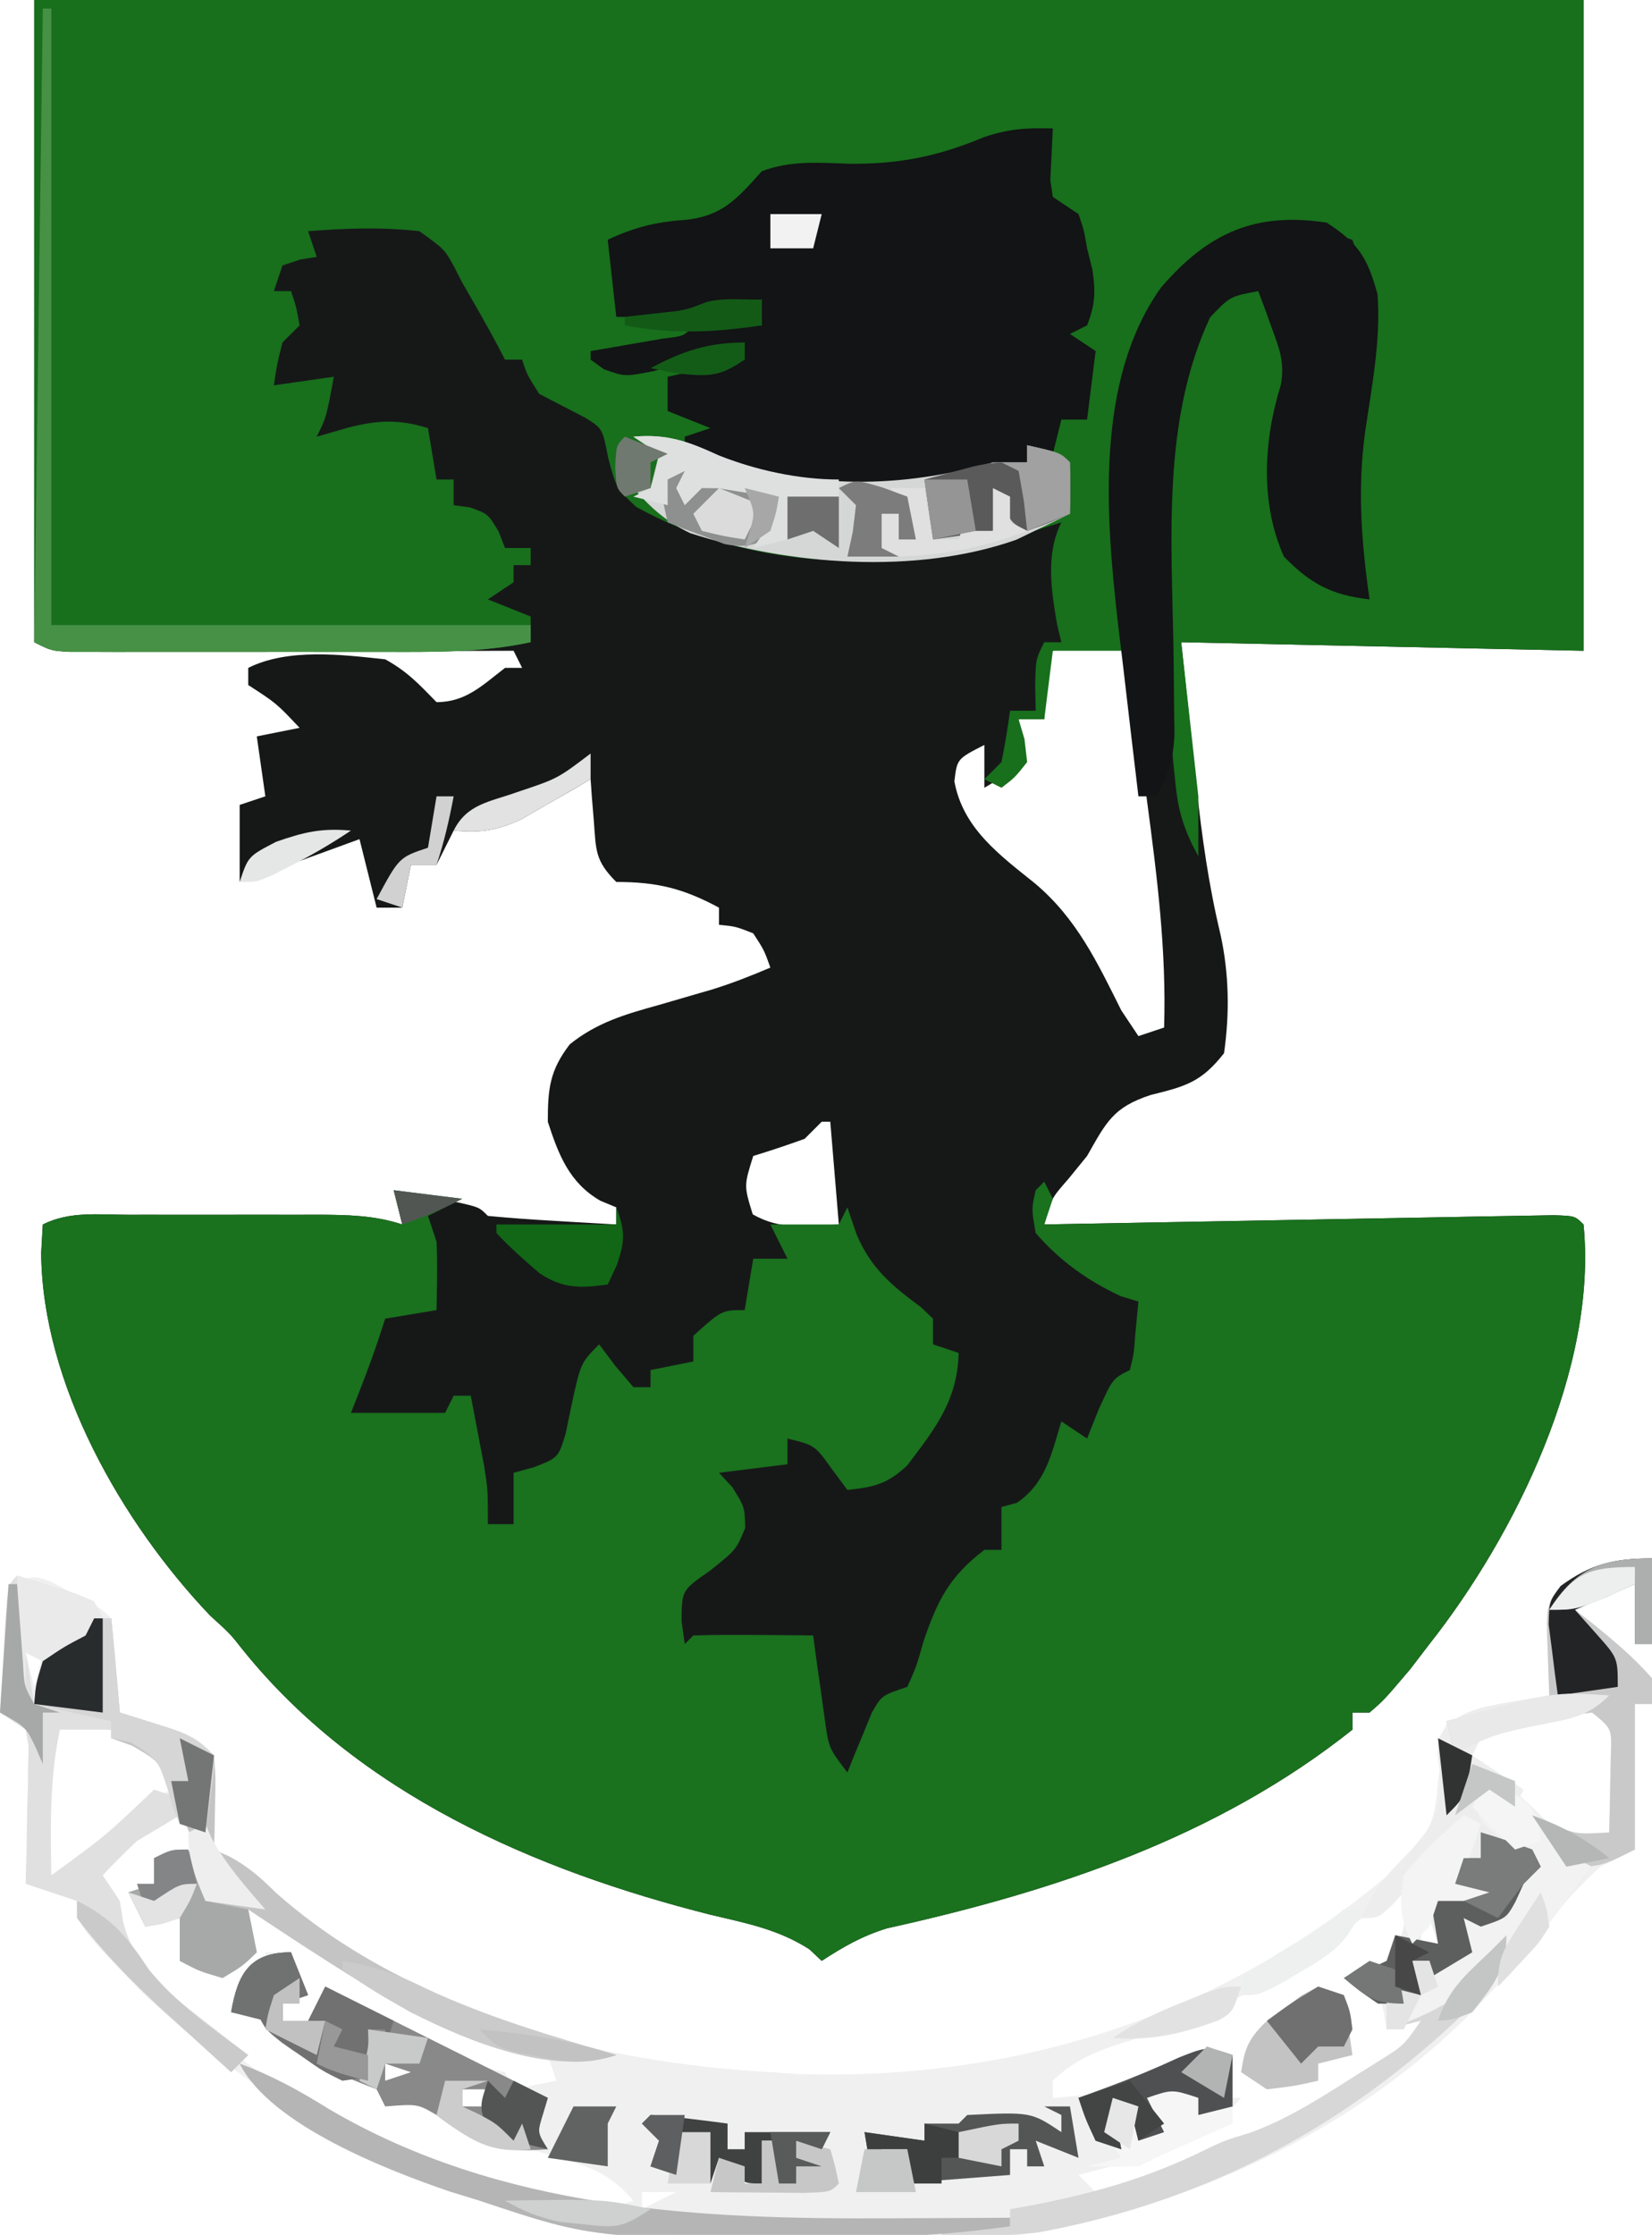 <?xml version="1.0" encoding="UTF-8"?>
<svg version="1.1" xmlns="http://www.w3.org/2000/svg" width="193" height="261">
<path d="M0 0 C59.73 0 119.46 0 181 0 C181 25.08 181 50.16 181 76 C165.49 75.67 149.98 75.34 134 75 C134.454 79.269 134.907 83.539 135.375 87.938 C135.513 89.265 135.652 90.593 135.794 91.961 C136.427 97.775 137.215 103.408 138.581 109.094 C139.593 113.699 139.668 118.344 139 123 C136.362 126.357 134.557 126.863 130.438 127.875 C126.038 129.315 125.248 131.047 123 135 C122.278 135.887 121.556 136.774 120.812 137.688 C118.83 139.95 118.83 139.95 118 143 C118.775 142.985 119.549 142.971 120.347 142.955 C127.631 142.817 134.915 142.685 142.2 142.557 C145.945 142.491 149.69 142.424 153.435 142.352 C157.047 142.283 160.658 142.218 164.27 142.157 C165.651 142.133 167.031 142.107 168.412 142.079 C170.34 142.041 172.267 142.009 174.195 141.978 C175.294 141.958 176.393 141.938 177.526 141.918 C180 142 180 142 181 143 C182.665 159.649 173.053 179.264 163 192 C162.257 192.969 161.515 193.939 160.75 194.938 C157.701 198.531 157.701 198.531 156 200 C155.34 200 154.68 200 154 200 C154 200.66 154 201.32 154 202 C138.212 214.571 119.148 220.881 99.656 225.191 C96.764 226.072 94.522 227.351 92 229 C91.524 228.554 91.049 228.108 90.559 227.648 C86.947 225.321 83.213 224.606 79.062 223.625 C58.537 218.449 37.817 209.499 24.254 192.535 C22.885 190.794 22.885 190.794 20.562 188.688 C10.239 177.86 0.92 161.591 0.812 146.312 C0.905 144.673 0.905 144.673 1 143 C4.137 141.431 7.486 141.858 10.93 141.867 C11.716 141.866 12.503 141.865 13.314 141.864 C14.98 141.864 16.646 141.865 18.312 141.87 C20.858 141.875 23.403 141.87 25.949 141.863 C27.568 141.864 29.186 141.865 30.805 141.867 C31.945 141.864 31.945 141.864 33.109 141.861 C36.542 141.876 39.72 141.916 43 143 C42.67 141.68 42.34 140.36 42 139 C43.647 139.308 45.292 139.621 46.938 139.938 C47.854 140.112 48.771 140.286 49.715 140.465 C52 141 52 141 53 142 C55.526 142.237 58.031 142.422 60.562 142.562 C61.273 142.606 61.984 142.649 62.717 142.693 C64.478 142.8 66.239 142.9 68 143 C68 142.34 68 141.68 68 141 C67.388 140.746 66.775 140.492 66.145 140.23 C62.528 138.156 61.253 134.87 60 131 C60 127.157 60.216 125.021 62.566 121.961 C65.738 119.405 69.079 118.444 72.938 117.375 C74.343 116.968 75.748 116.559 77.152 116.148 C77.812 115.957 78.472 115.766 79.152 115.569 C81.494 114.848 83.747 113.961 86 113 C85.284 110.984 85.284 110.984 84 109 C81.95 108.195 81.95 108.195 80 108 C80 107.34 80 106.68 80 106 C75.805 103.753 72.792 103 68 103 C65.505 100.505 65.641 99.327 65.375 95.875 C65.263 94.51 65.263 94.51 65.148 93.117 C65.099 92.419 65.05 91.72 65 91 C64.264 91.433 63.528 91.866 62.77 92.312 C61.794 92.869 60.818 93.426 59.812 94 C58.85 94.557 57.887 95.114 56.895 95.688 C53.951 97.022 52.181 97.279 49 97 C48.34 98.32 47.68 99.64 47 101 C46.01 101 45.02 101 44 101 C43.67 102.65 43.34 104.3 43 106 C42.01 106 41.02 106 40 106 C39.34 103.36 38.68 100.72 38 98 C36.861 98.416 36.861 98.416 35.699 98.84 C34.208 99.383 34.208 99.383 32.688 99.938 C31.701 100.297 30.715 100.657 29.699 101.027 C27.808 101.709 25.907 102.364 24 103 C24 100.03 24 97.06 24 94 C25.485 93.505 25.485 93.505 27 93 C26.67 90.69 26.34 88.38 26 86 C28.475 85.505 28.475 85.505 31 85 C28.284 82.126 28.284 82.126 25 80 C25 79.34 25 78.68 25 78 C29.658 75.671 35.947 76.453 41 77 C43.551 78.388 44.948 79.894 47 82 C50.427 82 52.358 80.026 55 78 C55.66 78 56.32 78 57 78 C56.67 77.34 56.34 76.68 56 76 C55.328 76.002 54.656 76.004 53.963 76.007 C46.988 76.029 40.014 76.044 33.039 76.055 C30.433 76.06 27.828 76.067 25.222 76.075 C21.484 76.088 17.746 76.093 14.008 76.098 C12.837 76.103 11.666 76.108 10.46 76.113 C9.379 76.113 8.298 76.113 7.184 76.114 C5.752 76.117 5.752 76.117 4.291 76.12 C2 76 2 76 0 75 C0 50.25 0 25.5 0 0 Z M119 76 C117.646 78.709 117.935 81.009 118 84 C117.01 84 116.02 84 115 84 C115.082 84.763 115.165 85.526 115.25 86.312 C115 89 115 89 113 90.812 C112.34 91.204 111.68 91.596 111 92 C111 90.35 111 88.7 111 87 C107.811 88.626 107.811 88.626 107.5 91.25 C108.5 96.752 112.788 99.85 116.938 103.188 C121.808 107.303 124.19 112.381 127 118 C127.66 118.99 128.32 119.98 129 121 C130.485 120.505 130.485 120.505 132 120 C132.282 111.031 131.181 102.364 130 93.5 C129.713 91.305 129.428 89.111 129.144 86.916 C128.888 84.945 128.628 82.976 128.367 81.006 C128 78 128 78 128 76 C123.469 75.066 123.469 75.066 119 76 Z M92 131 C91.34 131.66 90.68 132.32 90 133 C88.016 133.714 86.017 134.386 84 135 C82.911 138.473 82.911 138.473 83.938 141.812 C87.232 143.709 90.242 143.185 94 143 C93.67 139.04 93.34 135.08 93 131 C92.67 131 92.34 131 92 131 Z " fill="#161818" transform="translate(4,0)"/>
<path d="M0 0 C59.73 0 119.46 0 181 0 C181 25.08 181 50.16 181 76 C165.49 75.67 149.98 75.34 134 75 C134.99 83.91 134.99 83.91 136 93 C136 95.31 136 97.62 136 100 C134.479 97.242 133.694 94.995 133.367 91.867 C133.283 91.07 133.199 90.273 133.112 89.451 C133.034 88.601 132.956 87.751 132.875 86.875 C132.792 85.991 132.708 85.106 132.622 84.195 C129.31 46.297 129.31 46.297 138.348 34.195 C140 33 140 33 142.07 33.062 C144 34 144 34 145.117 35.75 C146.896 41.033 146.99 44.273 145.504 49.602 C144.555 54.12 144.895 58.536 146 63 C148.28 66.081 149.716 67.549 153.312 68.812 C153.869 68.874 154.426 68.936 155 69 C154.827 68.018 154.655 67.035 154.477 66.023 C153.88 61.833 154.07 57.834 154.375 53.625 C154.446 52.501 154.446 52.501 154.519 51.354 C154.773 47.521 155.137 43.741 155.688 39.938 C156.057 35.285 155.564 32.378 154 28 C148.941 26.314 143.636 25.743 138.707 28.094 C132.204 32.682 129.228 37.795 127.75 45.5 C126.399 55.587 126.831 65.847 127 76 C124.36 76 121.72 76 119 76 C118.67 78.64 118.34 81.28 118 84 C117.01 84 116.02 84 115 84 C115.227 84.763 115.454 85.526 115.688 86.312 C115.791 87.199 115.894 88.086 116 89 C114.562 90.812 114.562 90.812 113 92 C112.34 91.67 111.68 91.34 111 91 C111.66 90.34 112.32 89.68 113 89 C113.398 87.012 113.738 85.011 114 83 C114.99 83 115.98 83 117 83 C116.979 82.051 116.959 81.103 116.938 80.125 C117 77 117 77 118 75 C118.66 75 119.32 75 120 75 C119.835 74.319 119.67 73.639 119.5 72.938 C118.819 68.938 118.142 64.716 120 61 C119.348 61.205 118.695 61.41 118.023 61.621 C117.149 61.891 116.275 62.16 115.375 62.438 C114.516 62.704 113.658 62.971 112.773 63.246 C98.825 67.038 83.087 66.281 70.312 59.188 C68 57 68 57 67.062 53.5 C66.391 50.047 66.391 50.047 64.402 48.801 C62.602 47.866 60.801 46.933 59 46 C57.562 43.75 57.562 43.75 57 42 C56.34 42 55.68 42 55 42 C54.697 41.42 54.394 40.84 54.082 40.242 C52.771 37.797 51.393 35.399 50 33 C49.674 32.362 49.348 31.724 49.012 31.066 C47.908 29.092 47.908 29.092 45 27 C40.622 26.504 36.385 26.653 32 27 C32.495 28.485 32.495 28.485 33 30 C32.361 30.103 31.721 30.206 31.062 30.312 C30.382 30.539 29.701 30.766 29 31 C28.67 31.99 28.34 32.98 28 34 C28.66 34 29.32 34 30 34 C30.625 35.875 30.625 35.875 31 38 C30.34 38.66 29.68 39.32 29 40 C28.352 42.571 28.352 42.571 28 45 C31.465 44.505 31.465 44.505 35 44 C34.125 48.75 34.125 48.75 33 51 C34.217 50.649 35.434 50.299 36.688 49.938 C40.121 49.065 42.553 48.923 46 50 C46.495 52.97 46.495 52.97 47 56 C47.66 56 48.32 56 49 56 C49 56.99 49 57.98 49 59 C49.619 59.083 50.237 59.165 50.875 59.25 C53 60 53 60 54.25 62.062 C54.498 62.702 54.745 63.341 55 64 C55.99 64 56.98 64 58 64 C58 64.66 58 65.32 58 66 C57.34 66 56.68 66 56 66 C56 66.66 56 67.32 56 68 C55.01 68.66 54.02 69.32 53 70 C54.65 70.66 56.3 71.32 58 72 C58 72.99 58 73.98 58 75 C52.191 76.25 46.457 76.144 40.547 76.133 C39.45 76.134 38.354 76.135 37.224 76.136 C34.914 76.136 32.605 76.135 30.295 76.13 C26.749 76.125 23.203 76.13 19.656 76.137 C17.411 76.136 15.167 76.135 12.922 76.133 C11.857 76.135 10.793 76.137 9.696 76.139 C8.714 76.136 7.733 76.133 6.722 76.129 C5.856 76.129 4.99 76.128 4.098 76.127 C2 76 2 76 0 75 C0 50.25 0 25.5 0 0 Z " fill="#186F1C" transform="translate(4,0)"/>
<path d="M0 0 C0.495 0.99 0.495 0.99 1 2 C0.67 2.99 0.34 3.98 0 5 C0.775 4.985 1.549 4.971 2.347 4.955 C9.631 4.817 16.915 4.685 24.2 4.557 C27.945 4.491 31.69 4.424 35.435 4.352 C39.047 4.283 42.658 4.218 46.27 4.157 C47.651 4.133 49.031 4.107 50.412 4.079 C52.34 4.041 54.267 4.009 56.195 3.978 C57.294 3.958 58.393 3.938 59.526 3.918 C62 4 62 4 63 5 C64.665 21.649 55.053 41.264 45 54 C43.886 55.454 43.886 55.454 42.75 56.938 C39.701 60.531 39.701 60.531 38 62 C37.34 62 36.68 62 36 62 C36 62.66 36 63.32 36 64 C20.212 76.571 1.148 82.881 -18.344 87.191 C-21.236 88.072 -23.478 89.351 -26 91 C-26.476 90.554 -26.951 90.108 -27.441 89.648 C-31.053 87.321 -34.787 86.606 -38.938 85.625 C-59.463 80.449 -80.183 71.499 -93.746 54.535 C-95.115 52.794 -95.115 52.794 -97.438 50.688 C-107.761 39.86 -117.08 23.591 -117.188 8.312 C-117.126 7.219 -117.064 6.126 -117 5 C-113.863 3.431 -110.514 3.858 -107.07 3.867 C-106.284 3.866 -105.497 3.865 -104.686 3.864 C-103.02 3.864 -101.354 3.865 -99.688 3.87 C-97.142 3.875 -94.597 3.87 -92.051 3.863 C-90.432 3.864 -88.814 3.865 -87.195 3.867 C-86.055 3.864 -86.055 3.864 -84.891 3.861 C-81.458 3.876 -78.28 3.916 -75 5 C-75.495 3.02 -75.495 3.02 -76 1 C-73.36 1.33 -70.72 1.66 -68 2 C-69.98 2.99 -69.98 2.99 -72 4 C-71.505 5.485 -71.505 5.485 -71 7 C-70.872 9.674 -70.956 12.321 -71 15 C-72.98 15.33 -74.96 15.66 -77 16 C-77.433 17.33 -77.433 17.33 -77.875 18.688 C-78.827 21.49 -79.901 24.252 -81 27 C-77.37 27 -73.74 27 -70 27 C-69.67 26.34 -69.34 25.68 -69 25 C-68.34 25 -67.68 25 -67 25 C-66.662 26.749 -66.33 28.499 -66 30.25 C-65.814 31.225 -65.629 32.199 -65.438 33.203 C-65 36 -65 36 -65 40 C-64.01 40 -63.02 40 -62 40 C-62 38.02 -62 36.04 -62 34 C-61.21 33.783 -60.42 33.567 -59.605 33.344 C-56.784 32.24 -56.784 32.24 -55.926 29.469 C-55.723 28.489 -55.521 27.509 -55.312 26.5 C-54.169 21.169 -54.169 21.169 -52 19 C-51.381 19.825 -50.763 20.65 -50.125 21.5 C-49.424 22.325 -48.722 23.15 -48 24 C-47.34 24 -46.68 24 -46 24 C-46 23.34 -46 22.68 -46 22 C-44.35 21.67 -42.7 21.34 -41 21 C-41 20.01 -41 19.02 -41 18 C-37.667 15 -37.667 15 -35 15 C-34.67 13.02 -34.34 11.04 -34 9 C-32.68 9 -31.36 9 -30 9 C-30.99 7.02 -30.99 7.02 -32 5 C-29.36 5 -26.72 5 -24 5 C-23.67 4.34 -23.34 3.68 -23 3 C-22.649 4.031 -22.299 5.062 -21.938 6.125 C-20.285 10.087 -17.832 12.13 -14.426 14.641 C-13.72 15.314 -13.72 15.314 -13 16 C-13 16.99 -13 17.98 -13 19 C-11.515 19.495 -11.515 19.495 -10 20 C-10.144 25.602 -12.766 28.853 -16.016 33.145 C-18.337 35.315 -19.882 35.672 -23 36 C-23.598 35.196 -24.196 34.391 -24.812 33.562 C-26.809 30.777 -26.809 30.777 -30 30 C-30 30.99 -30 31.98 -30 33 C-32.64 33.33 -35.28 33.66 -38 34 C-37.484 34.557 -36.969 35.114 -36.438 35.688 C-35 38 -35 38 -34.938 40.438 C-36 43 -36 43 -39.062 45.438 C-42.346 47.72 -42.346 47.72 -42.375 51.312 C-42.189 52.643 -42.189 52.643 -42 54 C-41.67 53.67 -41.34 53.34 -41 53 C-38.647 52.927 -36.292 52.916 -33.938 52.938 C-32.002 52.951 -32.002 52.951 -30.027 52.965 C-29.028 52.976 -28.029 52.988 -27 53 C-26.879 53.904 -26.758 54.807 -26.633 55.738 C-26.465 56.918 -26.298 58.097 -26.125 59.312 C-25.963 60.484 -25.8 61.656 -25.633 62.863 C-25.177 66.145 -25.177 66.145 -23 69 C-22.746 68.362 -22.492 67.724 -22.23 67.066 C-21.886 66.24 -21.542 65.414 -21.188 64.562 C-20.851 63.739 -20.515 62.915 -20.168 62.066 C-19 60 -19 60 -16 59 C-14.93 56.608 -14.93 56.608 -14.125 53.75 C-12.482 48.889 -11.077 46.111 -7 43 C-6.34 43 -5.68 43 -5 43 C-5 41.35 -5 39.7 -5 38 C-4.402 37.835 -3.804 37.67 -3.188 37.5 C0.185 35.187 0.833 31.801 2 28 C2.99 28.66 3.98 29.32 5 30 C5.681 28.298 5.681 28.298 6.375 26.562 C8 23 8 23 10 22 C10.465 20.105 10.465 20.105 10.625 17.938 C10.811 15.988 10.811 15.988 11 14 C10.319 13.794 9.639 13.588 8.938 13.375 C5.033 11.547 1.84 9.264 -1 6 C-1.5 3.188 -1.5 3.188 -1 1 C-0.67 0.67 -0.34 0.34 0 0 Z " fill="#1A711E" transform="translate(122,138)"/>
<path d="M0 0 C0 3.3 0 6.6 0 10 C-0.66 10 -1.32 10 -2 10 C-2 7.69 -2 5.38 -2 3 C-5.465 4.485 -5.465 4.485 -9 6 C-8.258 6.577 -7.515 7.155 -6.75 7.75 C-4.319 9.739 -2.063 11.632 0 14 C0 14.99 0 15.98 0 17 C-0.66 17 -1.32 17 -2 17 C-2 22.61 -2 28.22 -2 34 C-3.32 34.66 -4.64 35.32 -6 36 C-9.177 38.833 -11.75 41.935 -14.312 45.312 C-28.729 64.048 -50.845 75.298 -74 79 C-77.399 79.276 -80.779 79.327 -84.188 79.336 C-85.129 79.343 -86.071 79.349 -87.042 79.356 C-89.025 79.366 -91.008 79.371 -92.992 79.371 C-95.965 79.375 -98.937 79.411 -101.91 79.449 C-130.947 79.619 -155.285 70.624 -176.484 50.605 C-184 42.821 -184 42.821 -184 40 C-185.98 39.34 -187.96 38.68 -190 38 C-189.965 36.724 -189.93 35.448 -189.895 34.133 C-189.866 32.464 -189.839 30.794 -189.812 29.125 C-189.787 28.283 -189.762 27.441 -189.736 26.574 C-189.722 25.366 -189.722 25.366 -189.707 24.133 C-189.691 23.389 -189.676 22.646 -189.659 21.879 C-189.772 21.259 -189.884 20.639 -190 20 C-190.99 19.34 -191.98 18.68 -193 18 C-192.67 13.05 -192.34 8.1 -192 3 C-189 2 -189 2 -186.992 2.742 C-186.294 3.116 -185.595 3.49 -184.875 3.875 C-184.171 4.244 -183.467 4.612 -182.742 4.992 C-181 6 -181 6 -180 7 C-179.766 8.849 -179.587 10.705 -179.438 12.562 C-179.354 13.574 -179.27 14.586 -179.184 15.629 C-179.123 16.411 -179.062 17.194 -179 18 C-178.374 18.193 -177.747 18.387 -177.102 18.586 C-176.284 18.846 -175.467 19.107 -174.625 19.375 C-173.813 19.63 -173.001 19.885 -172.164 20.148 C-170 21 -170 21 -168 23 C-167.805 25.602 -167.805 25.602 -167.875 28.625 C-167.893 29.628 -167.911 30.631 -167.93 31.664 C-167.953 32.435 -167.976 33.206 -168 34 C-167.407 34.267 -166.814 34.534 -166.203 34.809 C-163.962 36.021 -162.554 37.279 -160.75 39.062 C-144.809 53.154 -123.807 58.817 -103 60 C-101.378 60.106 -101.378 60.106 -99.723 60.215 C-72.942 61.077 -48.068 52.583 -28.23 34.711 C-25.705 31.642 -25.284 29.91 -25 26 C-24.814 24.721 -24.629 23.442 -24.438 22.125 C-24.293 21.094 -24.149 20.062 -24 19 C-20.04 18.01 -16.08 17.02 -12 16 C-12.062 14.247 -12.124 12.494 -12.188 10.688 C-12.371 5.486 -12.371 5.486 -10.641 3.219 C-7.13 0.611 -4.359 0 0 0 Z M-190 11 C-189.67 12.32 -189.34 13.64 -189 15 C-188.67 13.68 -188.34 12.36 -188 11 C-188.66 11 -189.32 11 -190 11 Z M-14 18.312 C-15.072 18.556 -16.145 18.8 -17.25 19.051 C-20.299 19.793 -20.299 19.793 -22 23 C-21.093 23.578 -20.185 24.155 -19.25 24.75 C-16.466 26.678 -14.336 28.583 -12 31 C-9.219 33.334 -9.219 33.334 -6.312 32.625 C-5.549 32.419 -4.786 32.212 -4 32 C-3.946 30.063 -3.907 28.125 -3.875 26.188 C-3.852 25.109 -3.829 24.03 -3.805 22.918 C-3.77 19.806 -3.77 19.806 -6 17 C-8.788 17 -11.287 17.677 -14 18.312 Z M-187 19 C-188.001 25.003 -188.96 31.12 -187 37 C-182.302 35.719 -179.782 33.005 -176.551 29.559 C-175 28 -175 28 -173 27 C-173.891 23.924 -174.348 22.373 -177.188 20.75 C-180.442 19.882 -183.657 19.393 -187 19 Z M-21 29 C-20 31 -20 31 -20 31 Z M-176.824 31.531 C-177.747 32.506 -177.747 32.506 -178.688 33.5 C-179.31 34.15 -179.933 34.799 -180.574 35.469 C-181.045 35.974 -181.515 36.479 -182 37 C-181.01 38.485 -181.01 38.485 -180 40 C-179.845 41.145 -179.845 41.145 -179.688 42.312 C-178.106 48.493 -172.303 52.686 -167.438 56.438 C-166.823 56.913 -166.209 57.388 -165.576 57.877 C-153.235 67.261 -138.757 74.878 -123 76 C-120.778 75.6 -120.778 75.6 -119 75 C-121.202 72.507 -122.952 71.455 -126.125 70.5 C-126.915 70.252 -127.705 70.005 -128.52 69.75 C-129.338 69.502 -130.157 69.255 -131 69 C-139.458 66.41 -139.458 66.41 -142.312 64.25 C-143.958 62.726 -143.958 62.726 -146.25 63.312 C-147.116 63.653 -147.116 63.653 -148 64 C-148.33 63.01 -148.66 62.02 -149 61 C-150.642 60.275 -152.316 59.622 -154 59 C-157.775 57.117 -160.601 55.598 -163 52 C-163.99 52.33 -164.98 52.66 -166 53 C-165 50 -165 50 -162 48 C-162 47.34 -162 46.68 -162 46 C-161.01 46 -160.02 46 -159 46 C-158.67 47.65 -158.34 49.3 -158 51 C-158.66 51.33 -159.32 51.66 -160 52 C-160 52.66 -160 53.32 -160 54 C-156.997 54.332 -156.997 54.332 -155.312 52.5 C-154.879 52.005 -154.446 51.51 -154 51 C-153.539 51.315 -153.077 51.629 -152.602 51.953 C-143.915 57.706 -143.915 57.706 -134 60 C-133.505 60.99 -133.505 60.99 -133 62 C-131.35 61.67 -129.7 61.34 -128 61 C-128.495 59.515 -128.495 59.515 -129 58 C-131.354 57.027 -133.644 56.213 -136.062 55.438 C-144.052 52.693 -150.752 48.719 -157.77 44.074 C-160.836 41.918 -160.836 41.918 -164 41 C-164 42.65 -164 44.3 -164 46 C-166.375 47.062 -166.375 47.062 -169 48 C-169.66 47.67 -170.32 47.34 -171 47 C-171.625 44.438 -171.625 44.438 -172 42 C-173.65 41.67 -175.3 41.34 -177 41 C-177 40.34 -177 39.68 -177 39 C-176.34 38.67 -175.68 38.34 -175 38 C-175 37.01 -175 36.02 -175 35 C-173.02 35 -171.04 35 -169 35 C-170.283 32.445 -170.283 32.445 -172 30 C-175.014 29.679 -175.014 29.679 -176.824 31.531 Z M-21 33 C-20 35 -20 35 -20 35 Z M-33.312 41.562 C-42.46 48.896 -51.589 53.557 -62.75 56.859 C-65.743 57.91 -67.712 58.827 -70 61 C-70 61.66 -70 62.32 -70 63 C-63.884 62.612 -59.342 61.563 -53.848 58.84 C-52 58 -52 58 -50 58 C-50 59.65 -50 61.3 -50 63 C-49.34 63 -48.68 63 -48 63 C-52.798 68.798 -60.012 70.107 -67 72 C-66.34 72.66 -65.68 73.32 -65 74 C-61.44 73.61 -58.349 72.439 -55.062 71.062 C-52.373 69.949 -49.797 68.941 -47 68.125 C-39.781 65.418 -33.052 60.737 -27 56 C-27 55.34 -27 54.68 -27 54 C-26.34 54 -25.68 54 -25 54 C-25.495 53.01 -25.495 53.01 -26 52 C-27.65 52.99 -29.3 53.98 -31 55 C-31.155 54.072 -31.155 54.072 -31.312 53.125 C-31.875 50.635 -31.875 50.635 -35 49 C-34.216 48.938 -33.432 48.876 -32.625 48.812 C-29.816 48.267 -29.816 48.267 -28.688 45.75 C-28.009 43.038 -27.841 40.782 -28 38 C-30.009 38 -31.877 40.356 -33.312 41.562 Z M-27 42 C-27 42.99 -27 43.98 -27 45 C-26.34 45 -25.68 45 -25 45 C-25.33 44.01 -25.66 43.02 -26 42 C-26.33 42 -26.66 42 -27 42 Z M-148 59 C-148 59.66 -148 60.32 -148 61 C-147.01 60.67 -146.02 60.34 -145 60 C-145.99 59.67 -146.98 59.34 -148 59 Z M-143 61 C-142 63 -142 63 -142 63 Z M-139 62 C-139 62.66 -139 63.32 -139 64 C-138.01 64 -137.02 64 -136 64 C-136 63.34 -136 62.68 -136 62 C-136.99 62 -137.98 62 -139 62 Z M-118 74 C-118 74.66 -118 75.32 -118 76 C-116.68 75.34 -115.36 74.68 -114 74 C-115.32 74 -116.64 74 -118 74 Z " fill="#F0F0F0" transform="translate(193,182)"/>
<path d="M0 0 C-0.098 2.018 -0.195 4.036 -0.293 6.055 C-0.196 6.697 -0.1 7.339 0 8 C0.99 8.66 1.98 9.32 3 10 C3.625 11.812 3.625 11.812 4 14 C4.206 14.825 4.412 15.65 4.625 16.5 C5.011 19.074 4.947 20.589 4 23 C3.01 23.495 3.01 23.495 2 24 C2.99 24.66 3.98 25.32 5 26 C4.67 28.64 4.34 31.28 4 34 C3.01 34 2.02 34 1 34 C0.67 35.32 0.34 36.64 0 38 C-0.99 37.67 -1.98 37.34 -3 37 C-3 37.66 -3 38.32 -3 39 C-16.972 43.371 -29.29 43.179 -43 38 C-43 37.34 -43 36.68 -43 36 C-41.515 35.505 -41.515 35.505 -40 35 C-41.65 34.34 -43.3 33.68 -45 33 C-45 31.68 -45 30.36 -45 29 C-42.03 28.34 -39.06 27.68 -36 27 C-36 26.34 -36 25.68 -36 25 C-36.964 25.312 -37.928 25.624 -38.922 25.945 C-40.198 26.339 -41.474 26.732 -42.75 27.125 C-44.003 27.519 -45.256 27.914 -46.547 28.32 C-50 29 -50 29 -52.453 28.117 C-52.964 27.749 -53.474 27.38 -54 27 C-54 26.67 -54 26.34 -54 26 C-52.826 25.801 -52.826 25.801 -51.629 25.598 C-50.617 25.421 -49.605 25.244 -48.562 25.062 C-47.553 24.888 -46.544 24.714 -45.504 24.535 C-43.071 24.252 -43.071 24.252 -42 23 C-39.329 22.859 -36.676 22.958 -34 23 C-34 22.01 -34 21.02 -34 20 C-38.342 20.185 -38.342 20.185 -42 22 C-45.003 22.142 -47.992 22.042 -51 22 C-51.33 19.03 -51.66 16.06 -52 13 C-48.926 11.559 -46.35 10.903 -43 10.688 C-38.617 10.251 -36.929 8.254 -34 5 C-30.621 3.721 -27.383 3.997 -23.812 4.125 C-17.923 4.185 -13.394 3.253 -8 1 C-5.072 0.024 -3.044 -0.082 0 0 Z " fill="#121415" transform="translate(123,15)"/>
<path d="M0 0 C3.751 2.449 4.745 4.081 5.938 8.375 C6.327 13.771 5.265 19.118 4.484 24.441 C3.574 31.126 4.049 37.345 5 44 C0.585 43.495 -1.895 42.189 -5 39 C-7.795 32.776 -7.381 25.442 -5.367 18.965 C-4.878 16.346 -5.525 14.732 -6.438 12.25 C-6.725 11.451 -7.012 10.652 -7.309 9.828 C-7.651 8.923 -7.651 8.923 -8 8 C-11.311 8.621 -11.311 8.621 -13.625 11.062 C-19.269 23.119 -18.108 37.031 -17.904 50.003 C-17.874 52.062 -17.856 54.121 -17.84 56.18 C-17.823 57.394 -17.806 58.608 -17.789 59.859 C-17.99 62.855 -18.421 64.491 -20 67 C-20.66 67 -21.32 67 -22 67 C-22.594 62.029 -23.18 57.058 -23.756 52.085 C-23.951 50.423 -24.152 48.762 -24.355 47.102 C-25.809 34.421 -27.125 18.457 -19.363 7.582 C-13.821 1.151 -8.33 -1.262 0 0 Z " fill="#121415" transform="translate(155,26)"/>
<path d="M0 0 C0 3.3 0 6.6 0 10 C-0.66 10 -1.32 10 -2 10 C-2 7.69 -2 5.38 -2 3 C-5.465 4.485 -5.465 4.485 -9 6 C-8.258 6.577 -7.515 7.155 -6.75 7.75 C-4.319 9.739 -2.063 11.632 0 14 C0 14.99 0 15.98 0 17 C-0.66 17 -1.32 17 -2 17 C-2 22.61 -2 28.22 -2 34 C-6 36 -6 36 -10 36 C-12.25 33 -12.25 33 -14 30 C-13.258 30.33 -12.515 30.66 -11.75 31 C-8.861 32.228 -8.861 32.228 -5 32 C-4.946 30.042 -4.907 28.084 -4.875 26.125 C-4.852 25.034 -4.829 23.944 -4.805 22.82 C-4.699 19.863 -4.699 19.863 -7 18 C-10.118 18.351 -10.118 18.351 -13.562 19.25 C-14.739 19.523 -15.916 19.797 -17.129 20.078 C-18.076 20.382 -19.024 20.687 -20 21 C-20.33 21.66 -20.66 22.32 -21 23 C-19.02 24.32 -17.04 25.64 -15 27 C-15.33 27.66 -15.66 28.32 -16 29 C-16.99 28.34 -17.98 27.68 -19 27 C-19.33 28.32 -19.66 29.64 -20 31 C-17.69 32.32 -15.38 33.64 -13 35 C-14.736 38.058 -16.385 40.634 -19 43 C-20.485 42.505 -20.485 42.505 -22 42 C-21.67 43.32 -21.34 44.64 -21 46 C-22.65 46.99 -24.3 47.98 -26 49 C-26 48.34 -26 47.68 -26 47 C-26.66 47 -27.32 47 -28 47 C-27.67 48.32 -27.34 49.64 -27 51 C-29 52 -29 52 -32 52 C-34.188 50.5 -34.188 50.5 -36 49 C-35.216 48.752 -34.432 48.505 -33.625 48.25 C-30.933 47.233 -30.933 47.233 -29.688 45.125 C-28.795 42.738 -28.795 42.738 -29 39 C-29.454 39.495 -29.907 39.99 -30.375 40.5 C-32 42 -32 42 -34 42 C-32.591 38.777 -30.873 36.764 -28.375 34.312 C-25.53 31.187 -24.57 29.431 -24.75 25.188 C-24.897 24.095 -24.897 24.095 -25.047 22.98 C-25 21 -25 21 -23.84 19.312 C-21.521 17.658 -19.612 17.285 -16.812 16.812 C-15.911 16.654 -15.01 16.495 -14.082 16.332 C-13.051 16.168 -13.051 16.168 -12 16 C-12.052 14.861 -12.052 14.861 -12.105 13.699 C-12.133 12.705 -12.16 11.711 -12.188 10.688 C-12.222 9.701 -12.257 8.715 -12.293 7.699 C-12 5 -12 5 -10.641 3.219 C-7.13 0.611 -4.359 0 0 0 Z M-21 33 C-20 35 -20 35 -20 35 Z M-27 42 C-27 42.99 -27 43.98 -27 45 C-26.34 45 -25.68 45 -25 45 C-25.33 44.01 -25.66 43.02 -26 42 C-26.33 42 -26.66 42 -27 42 Z " fill="#EDEDED" transform="translate(193,182)"/>
<path d="M0 0 C3.938 -0.358 6.446 0.583 10 2.199 C20.249 6.303 31.557 5.984 42 3 C43.32 3 44.64 3 46 3 C46 2.34 46 1.68 46 1 C49.875 1.875 49.875 1.875 51 3 C51.041 5 51.043 7 51 9 C49.674 9.66 48.338 10.302 47 10.938 C46.258 11.297 45.515 11.657 44.75 12.027 C33.05 16.166 18.185 14.992 6.637 11.266 C3.789 9.899 2.081 8.353 0 6 C0.66 6 1.32 6 2 6 C2.33 4.68 2.66 3.36 3 2 C2.01 1.34 1.02 0.68 0 0 Z " fill="#D5D6D6" transform="translate(74,51)"/>
<path d="M0 0 C0.66 0 1.32 0 2 0 C2.33 3.63 2.66 7.26 3 11 C5.166 11.681 5.166 11.681 7.375 12.375 C10.342 13.308 11.772 13.772 14 16 C14.195 18.602 14.195 18.602 14.125 21.625 C14.107 22.628 14.089 23.631 14.07 24.664 C14.047 25.435 14.024 26.206 14 27 C14.593 27.267 15.186 27.534 15.797 27.809 C18.038 29.021 19.446 30.279 21.25 32.062 C32.683 42.169 46.526 46.988 61 51 C53.02 53.197 44.158 49.612 37 46 C30.516 42.246 24.232 38.155 18 34 C18.33 35.65 18.66 37.3 19 39 C17.312 40.625 17.312 40.625 15 42 C12.25 41.188 12.25 41.188 10 40 C10 38.35 10 36.7 10 35 C8.02 35.495 8.02 35.495 6 36 C5.34 34.68 4.68 33.36 4 32 C4.99 31.67 5.98 31.34 7 31 C7 30.01 7 29.02 7 28 C8.65 27.67 10.3 27.34 12 27 C11.355 25.541 10.709 24.083 10.062 22.625 C9.703 21.813 9.343 21.001 8.973 20.164 C7.596 16.702 7.596 16.702 4.438 14.875 C3.633 14.586 2.829 14.297 2 14 C2 13.34 2 12.68 2 12 C-2.455 11.01 -2.455 11.01 -7 10 C-6.812 7.688 -6.812 7.688 -6 5 C-3.5 3.312 -3.5 3.312 -1 2 C-0.67 1.34 -0.34 0.68 0 0 Z " fill="#C4C4C4" transform="translate(11,189)"/>
<path d="M0 0 C4.528 2.329 6.867 5.105 10 9 C10.99 9.495 10.99 9.495 12 10 C-4.485 32.267 -24.819 47.563 -52.598 52.695 C-56.427 53.181 -60.145 53.124 -64 53 C-64 52.67 -64 52.34 -64 52 C-61.36 52 -58.72 52 -56 52 C-56 51.34 -56 50.68 -56 50 C-54.675 49.762 -54.675 49.762 -53.324 49.52 C-46.158 48.126 -39.869 46.341 -33.316 43.117 C-31 42 -31 42 -27.938 41.062 C-23.255 39.369 -19.196 36.652 -15 34 C-14.359 33.6 -13.719 33.201 -13.059 32.789 C-10.011 30.892 -10.011 30.892 -8 28 C-9.32 28.33 -10.64 28.66 -12 29 C-12 27.68 -12 26.36 -12 25 C-11.01 24.34 -10.02 23.68 -9 23 C-9 22.34 -9 21.68 -9 21 C-7.68 21 -6.36 21 -5 21 C-4.01 20.67 -3.02 20.34 -2 20 C-2.495 18.02 -2.495 18.02 -3 16 C-1.35 16 0.3 16 2 16 C2.33 15.01 2.66 14.02 3 13 C2.01 12.01 2.01 12.01 1 11 C2.32 10.34 3.64 9.68 5 9 C4.031 8.402 3.061 7.804 2.062 7.188 C-1 5 -1 5 -2 2 C-1.34 1.34 -0.68 0.68 0 0 Z " fill="#D7D7D7" transform="translate(174,208)"/>
<path d="M0 0 C0.66 1.65 1.32 3.3 2 5 C1.01 5.33 0.02 5.66 -1 6 C-1 6.66 -1 7.32 -1 8 C-0.01 8 0.98 8 2 8 C2.66 6.68 3.32 5.36 4 4 C12.667 8.333 21.333 12.667 30 17 C29.814 17.619 29.629 18.238 29.438 18.875 C28.763 21.042 28.763 21.042 30 23 C24.251 23.46 21.553 22.494 17 19 C14.776 17.702 14.776 17.702 11 18 C10.67 17.34 10.34 16.68 10 16 C9.319 15.732 8.639 15.464 7.938 15.188 C3.727 13.485 -1.898 11.203 -4 7 C-4.99 7 -5.98 7 -7 7 C-6.22 2.476 -4.818 0 0 0 Z M11 13 C11 13.66 11 14.32 11 15 C11.99 14.67 12.98 14.34 14 14 C13.01 13.67 12.02 13.34 11 13 Z M16 15 C17 17 17 17 17 17 Z M20 16 C20 16.66 20 17.32 20 18 C20.99 18 21.98 18 23 18 C23 17.34 23 16.68 23 16 C22.01 16 21.02 16 20 16 Z " fill="#898989" transform="translate(34,228)"/>
<path d="M0 0 C1.482 0.449 2.961 0.91 4.438 1.375 C5.261 1.63 6.085 1.885 6.934 2.148 C9 3 9 3 10 5 C7.637 7.526 6.335 8.888 3 10 C2.34 9.67 1.68 9.34 1 9 C1.33 10.98 1.66 12.96 2 15 C6.455 15.99 6.455 15.99 11 17 C11 17.33 11 17.66 11 18 C9.02 18 7.04 18 5 18 C3.775 23.666 3.908 29.237 4 35 C10.335 30.394 10.335 30.394 16 25 C16.99 25.33 17.98 25.66 19 26 C19 26.66 19 27.32 19 28 C17.342 29.014 15.673 30.011 14 31 C12.63 32.296 11.285 33.62 10 35 C10.66 35.99 11.32 36.98 12 38 C12.124 38.784 12.248 39.568 12.375 40.375 C13.664 45.788 18.012 49.022 22.25 52.312 C23.142 53.01 24.034 53.707 24.953 54.426 C25.629 54.945 26.304 55.465 27 56 C26.34 56.66 25.68 57.32 25 58 C22.933 56.13 20.871 54.254 18.812 52.375 C18.234 51.853 17.656 51.331 17.061 50.793 C13.369 47.414 10.034 43.988 7 40 C7 39.34 7 38.68 7 38 C5.02 37.34 3.04 36.68 1 36 C1.035 34.724 1.07 33.448 1.105 32.133 C1.134 30.464 1.161 28.794 1.188 27.125 C1.213 26.283 1.238 25.441 1.264 24.574 C1.278 23.366 1.278 23.366 1.293 22.133 C1.309 21.389 1.324 20.646 1.341 19.879 C1.228 19.259 1.116 18.639 1 18 C0.01 17.34 -0.98 16.68 -2 16 C-1.86 13.52 -1.713 11.041 -1.562 8.562 C-1.523 7.855 -1.484 7.148 -1.443 6.42 C-1.113 1.113 -1.113 1.113 0 0 Z " fill="#E0E0E0" transform="translate(2,184)"/>
<path d="M0 0 C0 3.3 0 6.6 0 10 C-0.66 10 -1.32 10 -2 10 C-2 7.69 -2 5.38 -2 3 C-5.465 4.485 -5.465 4.485 -9 6 C-8.258 6.577 -7.515 7.155 -6.75 7.75 C-4.319 9.739 -2.063 11.632 0 14 C0 14.99 0 15.98 0 17 C-0.66 17 -1.32 17 -2 17 C-2 22.61 -2 28.22 -2 34 C-6 36 -6 36 -10 36 C-12.25 33 -12.25 33 -14 30 C-13.258 30.33 -12.515 30.66 -11.75 31 C-8.861 32.228 -8.861 32.228 -5 32 C-4.946 30.042 -4.907 28.084 -4.875 26.125 C-4.852 25.034 -4.829 23.944 -4.805 22.82 C-4.699 19.863 -4.699 19.863 -7 18 C-10.051 18.352 -10.051 18.352 -13.438 19.25 C-14.591 19.523 -15.745 19.797 -16.934 20.078 C-20.131 20.877 -20.131 20.877 -23 23 C-23.33 21.68 -23.66 20.36 -24 19 C-18.06 17.515 -18.06 17.515 -12 16 C-12.062 14.247 -12.124 12.494 -12.188 10.688 C-12.371 5.486 -12.371 5.486 -10.641 3.219 C-7.13 0.611 -4.359 0 0 0 Z " fill="#C9C9C9" transform="translate(193,182)"/>
<path d="M0 0 C0.33 0 0.66 0 1 0 C1 23.76 1 47.52 1 72 C19.48 72 37.96 72 57 72 C57 72.66 57 73.32 57 74 C51.191 75.25 45.457 75.144 39.547 75.133 C38.45 75.134 37.354 75.135 36.224 75.136 C33.914 75.136 31.605 75.135 29.295 75.13 C25.749 75.125 22.203 75.13 18.656 75.137 C16.411 75.136 14.167 75.135 11.922 75.133 C10.857 75.135 9.793 75.137 8.696 75.139 C7.714 75.136 6.733 75.133 5.722 75.129 C4.856 75.129 3.99 75.128 3.098 75.127 C1 75 1 75 -1 74 C-0.67 49.58 -0.34 25.16 0 0 Z " fill="#469146" transform="translate(5,1)"/>
<path d="M0 0 C4.528 2.329 6.867 5.105 10 9 C10.66 9.33 11.32 9.66 12 10 C10.38 12.149 8.754 14.295 7.125 16.438 C6.665 17.049 6.205 17.661 5.73 18.291 C2.227 22.887 2.227 22.887 0 24 C0.33 22.68 0.66 21.36 1 20 C0.649 20.578 0.299 21.155 -0.062 21.75 C-3.271 25.476 -7.339 27.446 -12 29 C-12 27.68 -12 26.36 -12 25 C-11.01 24.34 -10.02 23.68 -9 23 C-9 22.34 -9 21.68 -9 21 C-7.68 21 -6.36 21 -5 21 C-4.01 20.67 -3.02 20.34 -2 20 C-2.33 18.68 -2.66 17.36 -3 16 C-1.35 16 0.3 16 2 16 C2.33 15.01 2.66 14.02 3 13 C2.34 12.34 1.68 11.68 1 11 C2.32 10.34 3.64 9.68 5 9 C4.031 8.402 3.061 7.804 2.062 7.188 C-1 5 -1 5 -2 2 C-1.34 1.34 -0.68 0.68 0 0 Z " fill="#F2F2F2" transform="translate(174,208)"/>
<path d="M0 0 C3.791 1.392 7.019 3.174 10.438 5.312 C30.54 17.104 53.546 18.212 76.312 18.062 C77.65 18.057 78.988 18.053 80.326 18.049 C83.551 18.037 86.775 18.021 90 18 C90 18.33 90 18.66 90 19 C84.643 19.743 79.388 20.179 73.977 20.238 C73.237 20.248 72.497 20.258 71.735 20.268 C41.703 20.583 41.703 20.583 28 16 C26.859 15.649 25.718 15.299 24.543 14.938 C17.423 12.505 3.601 7.202 0 0 Z " fill="#B5B5B5" transform="translate(28,241)"/>
<path d="M0 0 C0.66 0 1.32 0 2 0 C2.33 3.63 2.66 7.26 3 11 C5.166 11.681 5.166 11.681 7.375 12.375 C10.342 13.308 11.772 13.772 14 16 C13.977 18.164 13.977 18.164 13.625 20.625 C13.459 21.851 13.459 21.851 13.289 23.102 C13.146 24.041 13.146 24.041 13 25 C12.01 24.67 11.02 24.34 10 24 C9.227 22.223 9.227 22.223 8.625 20.062 C7.481 16.533 7.481 16.533 4.312 14.5 C3.549 14.335 2.786 14.17 2 14 C2 13.34 2 12.68 2 12 C-2.455 11.01 -2.455 11.01 -7 10 C-6.812 7.688 -6.812 7.688 -6 5 C-3.5 3.312 -3.5 3.312 -1 2 C-0.67 1.34 -0.34 0.68 0 0 Z " fill="#D6D6D6" transform="translate(11,189)"/>
<path d="M0 0 C0.99 0 1.98 0 3 0 C3.33 1.98 3.66 3.96 4 6 C2.35 5.34 0.7 4.68 -1 4 C-0.67 4.99 -0.34 5.98 0 7 C-0.66 7 -1.32 7 -2 7 C-2 6.34 -2 5.68 -2 5 C-2.66 5 -3.32 5 -4 5 C-4 5.99 -4 6.98 -4 8 C-10.435 8.495 -10.435 8.495 -17 9 C-16.67 7.68 -16.34 6.36 -16 5 C-16.99 5 -17.98 5 -19 5 C-19.33 6.32 -19.66 7.64 -20 9 C-20.33 7.02 -20.66 5.04 -21 3 C-18.69 3.33 -16.38 3.66 -14 4 C-14 3.34 -14 2.68 -14 2 C-12.68 2 -11.36 2 -10 2 C-9.67 1.67 -9.34 1.34 -9 1 C-1.541 0.639 -1.541 0.639 2 3 C2 2.34 2 1.68 2 1 C1.34 0.67 0.68 0.34 0 0 Z " fill="#545555" transform="translate(122,246)"/>
<path d="M0 0 C0.66 1.65 1.32 3.3 2 5 C1.01 5.33 0.02 5.66 -1 6 C-1 6.66 -1 7.32 -1 8 C-0.01 8 0.98 8 2 8 C2.66 6.68 3.32 5.36 4 4 C6.64 5.32 9.28 6.64 12 8 C11.67 8.99 11.34 9.98 11 11 C11 10.34 11 9.68 11 9 C10.34 9 9.68 9 9 9 C9.33 10.65 9.66 12.3 10 14 C8.293 14.676 8.293 14.676 6 15 C3.676 13.855 3.676 13.855 1.312 12.188 C0.525 11.645 -0.263 11.102 -1.074 10.543 C-3 9 -3 9 -4 7 C-4.99 7 -5.98 7 -7 7 C-6.22 2.476 -4.818 0 0 0 Z " fill="#717171" transform="translate(34,228)"/>
<path d="M0 0 C2.02 0.602 4.021 1.273 6 2 C6.33 2.66 6.66 3.32 7 4 C6.34 4.66 5.68 5.32 5 6 C4.691 6.681 4.381 7.361 4.062 8.062 C3 10 3 10 0 11 C-0.66 10.67 -1.32 10.34 -2 10 C-1.67 11.32 -1.34 12.64 -1 14 C-3.475 15.485 -3.475 15.485 -6 17 C-6 16.34 -6 15.68 -6 15 C-6.66 15 -7.32 15 -8 15 C-7.67 16.32 -7.34 17.64 -7 19 C-9 20 -9 20 -12 20 C-14.188 18.5 -14.188 18.5 -16 17 C-15.196 16.732 -14.391 16.464 -13.562 16.188 C-12.717 15.796 -11.871 15.404 -11 15 C-10.67 14.01 -10.34 13.02 -10 12 C-8.35 12.33 -6.7 12.66 -5 13 C-5.33 11.02 -5.66 9.04 -6 7 C-3.69 7 -1.38 7 1 7 C-0.32 6.67 -1.64 6.34 -3 6 C-2.67 5.01 -2.34 4.02 -2 3 C-1.34 3 -0.68 3 0 3 C0 2.01 0 1.02 0 0 Z " fill="#5D5E5E" transform="translate(173,214)"/>
<path d="M0 0 C3.875 0.875 3.875 0.875 5 2 C5.041 4 5.043 6 5 8 C2.625 9.062 2.625 9.062 0 10 C-2 9 -2 9 -3 6 C-3.33 7.32 -3.66 8.64 -4 10 C-6.31 10.33 -8.62 10.66 -11 11 C-11.33 8.69 -11.66 6.38 -12 4 C-10.762 3.67 -9.525 3.34 -8.25 3 C-7.206 2.722 -7.206 2.722 -6.141 2.438 C-4 2 -4 2 0 2 C0 1.34 0 0.68 0 0 Z " fill="#5A5A5A" transform="translate(120,52)"/>
<path d="M0 0 C0.66 1.98 1.32 3.96 2 6 C3.65 6.33 5.3 6.66 7 7 C7.33 8.65 7.66 10.3 8 12 C6.312 13.625 6.312 13.625 4 15 C1.25 14.188 1.25 14.188 -1 13 C-1 11.35 -1 9.7 -1 8 C-2.32 8.33 -3.64 8.66 -5 9 C-5.66 7.68 -6.32 6.36 -7 5 C-6.01 4.67 -5.02 4.34 -4 4 C-4 3.01 -4 2.02 -4 1 C-2 0 -2 0 0 0 Z " fill="#A7A8A8" transform="translate(22,216)"/>
<path d="M0 0 C0.99 0.33 1.98 0.66 3 1 C3.33 3.31 3.66 5.62 4 8 C2.68 8.33 1.36 8.66 0 9 C0 9.66 0 10.32 0 11 C-2.812 11.625 -2.812 11.625 -6 12 C-6.99 11.34 -7.98 10.68 -9 10 C-8.619 7.347 -8.182 6.182 -6.258 4.262 C-5.202 3.482 -5.202 3.482 -4.125 2.688 C-3.426 2.155 -2.728 1.623 -2.008 1.074 C-1.345 0.72 -0.683 0.365 0 0 Z " fill="#C3C3C3" transform="translate(154,232)"/>
<path d="M0 0 C0 3.3 0 6.6 0 10 C-0.66 10 -1.32 10 -2 10 C-2 7.69 -2 5.38 -2 3 C-5.465 4.485 -5.465 4.485 -9 6 C-8.175 6.928 -7.35 7.856 -6.5 8.812 C-4 11.625 -4 11.625 -4 15 C-6.31 15.33 -8.62 15.66 -11 16 C-11.249 14.232 -11.474 12.46 -11.688 10.688 C-11.815 9.701 -11.943 8.715 -12.074 7.699 C-12 5 -12 5 -10.672 3.219 C-7.128 0.635 -4.379 0 0 0 Z " fill="#232425" transform="translate(193,182)"/>
<path d="M0 0 C0.99 0 1.98 0 3 0 C3 0.99 3 1.98 3 3 C2.374 3.277 1.747 3.554 1.102 3.84 C0.284 4.202 -0.533 4.564 -1.375 4.938 C-2.187 5.297 -2.999 5.657 -3.836 6.027 C-5.237 6.657 -6.626 7.313 -8 8 C-10 8.04 -12 8.043 -14 8 C-12.68 7.67 -11.36 7.34 -10 7 C-10.66 6.01 -11.32 5.02 -12 4 C-11.625 1.812 -11.625 1.812 -11 0 C-10.01 0.33 -9.02 0.66 -8 1 C-7.67 1.99 -7.34 2.98 -7 4 C-6.895 1.789 -6.895 1.789 -8 -1 C-4.323 -2.226 -3.449 -1.466 0 0 Z " fill="#F6F6F6" transform="translate(141,245)"/>
<path d="M0 0 C1.033 2.788 1.045 3.868 0.062 6.75 C-0.288 7.492 -0.639 8.235 -1 9 C-4.162 9.463 -6.249 9.499 -8.957 7.699 C-10.722 6.193 -12.414 4.694 -14 3 C-14 2.67 -14 2.34 -14 2 C-9.38 2 -4.76 2 0 2 C0 1.34 0 0.68 0 0 Z " fill="#116715" transform="translate(72,141)"/>
<path d="M0 0 C0.66 0 1.32 0 2 0 C2 0.99 2 1.98 2 3 C2.66 2.34 3.32 1.68 4 1 C6.729 1.033 9.297 1.564 12 2 C12.33 3.65 12.66 5.3 13 7 C10.59 8.537 9.499 9.098 6.641 8.539 C5.852 8.237 5.063 7.936 4.25 7.625 C3.051 7.18 3.051 7.18 1.828 6.727 C1.225 6.487 0.622 6.247 0 6 C-0.382 4.344 -0.714 2.675 -1 1 C-0.67 0.67 -0.34 0.34 0 0 Z " fill="#8E8F8F" transform="translate(78,55)"/>
<path d="M0 0 C3.924 -0.357 6.428 0.557 9.961 2.199 C14.303 3.905 19.323 5 24 5 C24 5.66 24 6.32 24 7 C23.01 7 22.02 7 21 7 C20.67 7.66 20.34 8.32 20 9 C20 8.34 20 7.68 20 7 C19.34 7 18.68 7 18 7 C18 8.65 18 10.3 18 12 C16.68 12.33 15.36 12.66 14 13 C14.66 12.01 15.32 11.02 16 10 C16 9.01 16 8.02 16 7 C14.082 6.691 14.082 6.691 12.125 6.375 C11.406 6.259 10.686 6.143 9.945 6.023 C9.303 6.016 8.661 6.008 8 6 C7.34 6.66 6.68 7.32 6 8 C5.67 7.34 5.34 6.68 5 6 C5.33 5.34 5.66 4.68 6 4 C5.01 4.495 5.01 4.495 4 5 C4 5.99 4 6.98 4 8 C2.68 7.67 1.36 7.34 0 7 C0.66 6.67 1.32 6.34 2 6 C2.652 3.975 2.652 3.975 3 2 C2.01 1.34 1.02 0.68 0 0 Z " fill="#DEDFDF" transform="translate(74,51)"/>
<path d="M0 0 C6.934 2.148 6.934 2.148 9 3 C9.33 3.66 9.66 4.32 10 5 C7.637 7.526 6.335 8.888 3 10 C2.34 9.67 1.68 9.34 1 9 C1 10.98 1 12.96 1 15 C0.67 15 0.34 15 0 15 C0 10.05 0 5.1 0 0 Z " fill="#EAEAEA" transform="translate(2,184)"/>
<path d="M0 0 C1.525 0.089 3.047 0.245 4.562 0.438 C5.802 0.59 5.802 0.59 7.066 0.746 C7.704 0.83 8.343 0.914 9 1 C9 1.99 9 2.98 9 4 C9.66 4 10.32 4 11 4 C11 3.34 11 2.68 11 2 C14.3 2 17.6 2 21 2 C20.67 2.66 20.34 3.32 20 4 C19.01 3.67 18.02 3.34 17 3 C17 3.66 17 4.32 17 5 C17.99 5.33 18.98 5.66 20 6 C19.01 6 18.02 6 17 6 C17 6.66 17 7.32 17 8 C16.34 8 15.68 8 15 8 C15 6.35 15 4.7 15 3 C14.34 3 13.68 3 13 3 C13 4.65 13 6.3 13 8 C11 8 11 8 9.375 6.5 C8.921 6.005 8.467 5.51 8 5 C7.67 5.99 7.34 6.98 7 8 C6.67 6.35 6.34 4.7 6 3 C5.01 2.67 4.02 2.34 3 2 C3 3.65 3 5.3 3 7 C2.01 6.67 1.02 6.34 0 6 C0.33 5.01 0.66 4.02 1 3 C0.34 2.34 -0.32 1.68 -1 1 C-0.67 0.67 -0.34 0.34 0 0 Z " fill="#404141" transform="translate(76,247)"/>
<path d="M0 0 C0 1.98 0 3.96 0 6 C-1.32 6.33 -2.64 6.66 -4 7 C-4 6.34 -4 5.68 -4 5 C-7.049 3.989 -7.049 3.989 -10 5 C-9.34 6.32 -8.68 7.64 -8 9 C-8.99 9.33 -9.98 9.66 -11 10 C-11.33 8.68 -11.66 7.36 -12 6 C-12.66 6 -13.32 6 -14 6 C-13.67 7.65 -13.34 9.3 -13 11 C-13.99 10.67 -14.98 10.34 -16 10 C-17.188 7.438 -17.188 7.438 -18 5 C-16.824 4.567 -15.649 4.134 -14.438 3.688 C-11.627 2.646 -8.906 1.51 -6.188 0.25 C-3 -1 -3 -1 0 0 Z " fill="#4F5051" transform="translate(144,240)"/>
<path d="M0 0 C3.636 0.594 6.522 1.612 9.812 3.25 C16.962 6.609 24.441 8.771 32 11 C24.151 13.491 15.082 9.38 8 6 C5.24 4.468 2.526 2.898 0 1 C0 0.67 0 0.34 0 0 Z " fill="#CBCBCB" transform="translate(40,229)"/>
<path d="M0 0 C0.66 0.33 1.32 0.66 2 1 C1.34 2.98 0.68 4.96 0 7 C1.32 7.66 2.64 8.32 4 9 C4 9.33 4 9.66 4 10 C1.69 10 -0.62 10 -3 10 C-3.33 10.99 -3.66 11.98 -4 13 C-4.66 13.66 -5.32 14.32 -6 15 C-7.5 12 -7.505 10.345 -7 7 C-4.905 4.387 -2.533 2.184 0 0 Z " fill="#F4F4F4" transform="translate(171,212)"/>
<path d="M0 0 C0.33 0 0.66 0 1 0 C1 3.63 1 7.26 1 11 C-1.64 10.67 -4.28 10.34 -7 10 C-6.812 7.688 -6.812 7.688 -6 5 C-3.5 3.312 -3.5 3.312 -1 2 C-0.67 1.34 -0.34 0.68 0 0 Z " fill="#292C2D" transform="translate(11,189)"/>
<path d="M0 0 C1.32 0 2.64 0 4 0 C4.33 1.98 4.66 3.96 5 6 C5.99 6 6.98 6 8 6 C8.33 5.01 8.66 4.02 9 3 C9 3.66 9 4.32 9 5 C9.99 5 10.98 5 12 5 C12 3.35 12 1.7 12 0 C12.66 0.33 13.32 0.66 14 1 C14 1.99 14 2.98 14 4 C14.66 4.33 15.32 4.66 16 5 C11.104 6.883 6.24 7.864 1 8 C0.34 7.67 -0.32 7.34 -1 7 C-1 5.68 -1 4.36 -1 3 C-0.34 3 0.32 3 1 3 C1 3.99 1 4.98 1 6 C1.66 6 2.32 6 3 6 C2.427 3.133 2.139 2.139 0 0 Z " fill="#E0E0E0" transform="translate(104,57)"/>
<path d="M0 0 C4.092 1.987 5.919 4.273 8.398 8.016 C11.622 12.01 15.91 14.942 20 18 C19.34 18.66 18.68 19.32 18 20 C15.933 18.13 13.871 16.254 11.812 14.375 C11.234 13.853 10.656 13.331 10.061 12.793 C6.369 9.414 3.034 5.988 0 2 C0 1.34 0 0.68 0 0 Z " fill="#CACACA" transform="translate(9,222)"/>
<path d="M0 0 C0.66 0 1.32 0 2 0 C2 1.65 2 3.3 2 5 C2.66 5 3.32 5 4 5 C4 3.35 4 1.7 4 0 C5.32 0.33 6.64 0.66 8 1 C8.562 2.938 8.562 2.938 9 5 C8 6 8 6 4.84 6.098 C2.908 6.08 2.908 6.08 0.938 6.062 C-0.353 6.053 -1.643 6.044 -2.973 6.035 C-3.972 6.024 -4.971 6.012 -6 6 C-5.67 4.68 -5.34 3.36 -5 2 C-4.01 2.33 -3.02 2.66 -2 3 C-2 3.66 -2 4.32 -2 5 C-1.34 5 -0.68 5 0 5 C0 3.35 0 1.7 0 0 Z " fill="#C7C7C7" transform="translate(89,250)"/>
<path d="M0 0 C3.875 0.875 3.875 0.875 5 2 C5.041 4 5.043 6 5 8 C3.35 8.66 1.7 9.32 0 10 C-0.124 8.866 -0.247 7.731 -0.375 6.562 C-0.581 5.387 -0.787 4.211 -1 3 C-1.66 2.67 -2.32 2.34 -3 2 C-2.01 2 -1.02 2 0 2 C0 1.34 0 0.68 0 0 Z " fill="#A0A1A0" transform="translate(120,52)"/>
<path d="M0 0 C2.02 0.602 4.021 1.273 6 2 C6.33 2.66 6.66 3.32 7 4 C6.34 4.66 5.68 5.32 5 6 C3.988 7.324 2.986 8.656 2 10 C0.68 9.34 -0.64 8.68 -2 8 C-1.01 7.67 -0.02 7.34 1 7 C-0.32 6.67 -1.64 6.34 -3 6 C-2.67 5.01 -2.34 4.02 -2 3 C-1.34 3 -0.68 3 0 3 C0 2.01 0 1.02 0 0 Z " fill="#7A7B7B" transform="translate(173,214)"/>
<path d="M0 0 C1.32 0.33 2.64 0.66 4 1 C4 1.99 4 2.98 4 4 C3.34 4 2.68 4 2 4 C2 4.99 2 5.98 2 7 C0.35 7 -1.3 7 -3 7 C-2.67 5.68 -2.34 4.36 -2 3 C-2.99 3 -3.98 3 -5 3 C-5.33 4.32 -5.66 5.64 -6 7 C-6.33 5.02 -6.66 3.04 -7 1 C-4.69 1.33 -2.38 1.66 0 2 C0 1.34 0 0.68 0 0 Z " fill="#3D3E3E" transform="translate(108,248)"/>
<path d="M0 0 C0.99 0.33 1.98 0.66 3 1 C3.75 2.938 3.75 2.938 4 5 C3.67 5.66 3.34 6.32 3 7 C2.01 7 1.02 7 0 7 C-0.66 7.66 -1.32 8.32 -2 9 C-3.32 7.35 -4.64 5.7 -6 4 C-3.188 1.938 -3.188 1.938 0 0 Z " fill="#707071" transform="translate(154,232)"/>
<path d="M0 0 C-2.649 2.649 -4.788 2.751 -8.438 3.5 C-12.299 4.294 -14.7 4.8 -18 7 C-18.33 5.68 -18.66 4.36 -19 3 C-6.515 -0.444 -6.515 -0.444 0 0 Z " fill="#E9E9E9" transform="translate(188,198)"/>
<path d="M0 0 C0 3.3 0 6.6 0 10 C-0.66 10 -1.32 10 -2 10 C-2 7.69 -2 5.38 -2 3 C-3.64 3.743 -3.64 3.743 -5.312 4.5 C-9 6 -9 6 -12 6 C-8.868 1.054 -5.768 0 0 0 Z " fill="#ADAEAE" transform="translate(193,182)"/>
<path d="M0 0 C0.949 0.351 1.897 0.701 2.875 1.062 C3.205 2.712 3.535 4.362 3.875 6.062 C3.215 6.062 2.555 6.062 1.875 6.062 C1.875 5.072 1.875 4.082 1.875 3.062 C1.215 3.062 0.555 3.062 -0.125 3.062 C-0.125 4.383 -0.125 5.702 -0.125 7.062 C0.535 7.393 1.195 7.723 1.875 8.062 C-0.105 8.062 -2.085 8.062 -4.125 8.062 C-3.919 7.114 -3.712 6.165 -3.5 5.188 C-3.376 4.156 -3.252 3.125 -3.125 2.062 C-3.785 1.403 -4.445 0.743 -5.125 0.062 C-3.125 -0.938 -3.125 -0.938 0 0 Z " fill="#7C7C7D" transform="translate(103.125,56.938)"/>
<path d="M0 0 C0.33 0 0.66 0 1 0 C1.061 0.843 1.121 1.686 1.184 2.555 C1.267 3.65 1.351 4.746 1.438 5.875 C1.519 6.966 1.6 8.056 1.684 9.18 C1.83 11.947 1.83 11.947 3 14 C3.99 14.33 4.98 14.66 6 15 C5.34 15 4.68 15 4 15 C4 16.98 4 18.96 4 21 C3.732 20.381 3.464 19.762 3.188 19.125 C2.044 16.7 2.044 16.7 -1 15 C-0.67 10.05 -0.34 5.1 0 0 Z " fill="#A7A8A8" transform="translate(1,185)"/>
<path d="M0 0 C0.66 0.66 1.32 1.32 2 2 C2.33 1.34 2.66 0.68 3 0 C4.32 0.66 5.64 1.32 7 2 C6.814 2.619 6.629 3.237 6.438 3.875 C5.763 6.042 5.763 6.042 7 8 C3.562 7.188 3.562 7.188 0 6 C-1 3 -1 3 0 0 Z " fill="#535454" transform="translate(57,243)"/>
<path d="M0 0 C0.33 1.32 0.66 2.64 1 4 C0.01 4.33 -0.98 4.66 -2 5 C-2.33 5.99 -2.66 6.98 -3 8 C-4.32 7.67 -5.64 7.34 -7 7 C-6.22 2.476 -4.818 0 0 0 Z " fill="#707171" transform="translate(34,228)"/>
<path d="M0 0 C0.227 0.536 0.454 1.073 0.688 1.625 C2.434 4.785 4.64 7.268 7 10 C4.69 9.67 2.38 9.34 0 9 C-1.257 6.094 -2 4.204 -2 1 C-1.34 0.67 -0.68 0.34 0 0 Z " fill="#EEEEEE" transform="translate(24,213)"/>
<path d="M0 0 C4.8 2.462 4.8 2.462 5.812 5.188 C5.874 5.786 5.936 6.384 6 7 C5.01 7.33 4.02 7.66 3 8 C1.35 6.35 -0.3 4.7 -2 3 C-1.34 2.01 -0.68 1.02 0 0 Z " fill="#F5F5F5" transform="translate(174,208)"/>
<path d="M0 0 C1.65 0 3.3 0 5 0 C4.01 0.33 3.02 0.66 2 1 C2 1.66 2 2.32 2 3 C2.619 3.289 3.237 3.578 3.875 3.875 C6 5 6 5 8 7 C8.33 6.34 8.66 5.68 9 5 C9.33 5.99 9.66 6.98 10 8 C5.186 8.566 2.797 6.826 -1 4 C-0.67 2.68 -0.34 1.36 0 0 Z " fill="#CCCCCC" transform="translate(52,243)"/>
<path d="M0 0 C1.32 0.66 2.64 1.32 4 2 C3.67 4.97 3.34 7.94 3 11 C2.01 10.67 1.02 10.34 0 10 C-0.33 8.35 -0.66 6.7 -1 5 C-0.34 5 0.32 5 1 5 C0.67 3.35 0.34 1.7 0 0 Z " fill="#747575" transform="translate(21,203)"/>
<path d="M0 0 C0.66 0 1.32 0 2 0 C0.524 3.857 -1.47 5.218 -5 7.25 C-5.887 7.771 -6.774 8.292 -7.688 8.828 C-10 10 -10 10 -12 10 C-12 9.34 -12 8.68 -12 8 C-10.236 6.742 -8.412 5.566 -6.562 4.438 C-3.096 2.465 -3.096 2.465 0 0 Z " fill="#EEEFEF" transform="translate(157,223)"/>
<path d="M0 0 C1.65 0 3.3 0 5 0 C5.33 1.98 5.66 3.96 6 6 C4.35 6.33 2.7 6.66 1 7 C0.67 4.69 0.34 2.38 0 0 Z " fill="#959595" transform="translate(108,56)"/>
<path d="M0 0 C1.134 0.021 2.269 0.041 3.438 0.062 C3.438 1.052 3.438 2.042 3.438 3.062 C-2.168 3.889 -6.985 4.13 -12.562 3.062 C-12.562 2.732 -12.562 2.402 -12.562 2.062 C-10.512 1.835 -8.461 1.607 -6.41 1.379 C-3.2 0.829 -4.001 0.07 0 0 Z " fill="#135A17" transform="translate(85.562,34.938)"/>
<path d="M0 0 C0 0.99 0 1.98 0 3 C-1.722 4.013 -3.453 5.01 -5.188 6 C-6.632 6.835 -6.632 6.835 -8.105 7.688 C-11.049 9.022 -12.819 9.279 -16 9 C-14.433 5.866 -11.784 5.657 -8.562 4.5 C-3.856 2.927 -3.856 2.927 0 0 Z " fill="#E2E2E2" transform="translate(69,88)"/>
<path d="M0 0 C0.66 0 1.32 0 2 0 C1.477 2.763 0.891 5.326 0 8 C-0.99 8 -1.98 8 -3 8 C-3.33 9.65 -3.66 11.3 -4 13 C-4.99 12.67 -5.98 12.34 -7 12 C-4.375 7.125 -4.375 7.125 -1 6 C-0.67 4.02 -0.34 2.04 0 0 Z " fill="#D1D1D1" transform="translate(51,93)"/>
<path d="M0 0 C11.522 -0.185 11.522 -0.185 17 1 C13.625 3.25 12.919 3.191 9.062 2.75 C8.208 2.662 7.353 2.575 6.473 2.484 C4.003 2.001 2.18 1.234 0 0 Z " fill="#CFD0D0" transform="translate(59,257)"/>
<path d="M0 0 C1.32 1.65 2.64 3.3 4 5 C3.01 5.66 2.02 6.32 1 7 C0.67 5.68 0.34 4.36 0 3 C-0.66 3 -1.32 3 -2 3 C-1.67 4.65 -1.34 6.3 -1 8 C-1.99 7.67 -2.98 7.34 -4 7 C-5.188 4.438 -5.188 4.438 -6 2 C-4.02 1.34 -2.04 0.68 0 0 Z " fill="#434545" transform="translate(132,243)"/>
<path d="M0 0 C1.65 0 3.3 0 5 0 C4.67 0.66 4.34 1.32 4 2 C4 2.66 4 3.32 4 4 C4 5 4 6 4 7 C1.69 6.67 -0.62 6.34 -3 6 C-2.01 4.02 -1.02 2.04 0 0 Z " fill="#616262" transform="translate(67,246)"/>
<path d="M0 0 C-1 3 -1 3 -2.637 3.949 C-6.911 5.488 -10.384 6.346 -15 6 C-12.3 4.2 -9.933 3.066 -6.938 1.875 C-6.06 1.522 -5.182 1.169 -4.277 0.805 C-2 0 -2 0 0 0 Z " fill="#E2E2E2" transform="translate(145,232)"/>
<path d="M0 0 C0 0.99 0 1.98 0 3 C-0.66 3 -1.32 3 -2 3 C-2 3.66 -2 4.32 -2 5 C-0.35 5 1.3 5 3 5 C2.67 6.32 2.34 7.64 2 9 C0.02 8.01 -1.96 7.02 -4 6 C-3.688 4.125 -3.688 4.125 -3 2 C-2.01 1.34 -1.02 0.68 0 0 Z " fill="#C1C1C2" transform="translate(35,231)"/>
<path d="M0 0 C0.33 1.32 0.66 2.64 1 4 C-0.98 4.99 -2.96 5.98 -5 7 C-5.33 6.01 -5.66 5.02 -6 4 C-5.34 4 -4.68 4 -4 4 C-4 3.01 -4 2.02 -4 1 C-2 0 -2 0 0 0 Z " fill="#848586" transform="translate(22,216)"/>
<path d="M0 0 C1.98 0 3.96 0 6 0 C6 1.98 6 3.96 6 6 C5.01 5.34 4.02 4.68 3 4 C2.01 4.33 1.02 4.66 0 5 C0 3.35 0 1.7 0 0 Z " fill="#6E6E6F" transform="translate(92,58)"/>
<path d="M0 0 C5.569 0.48 10.671 1.299 16 3 C12.664 4.094 10.293 3.897 6.875 3.188 C6.006 3.016 5.137 2.845 4.242 2.668 C2 2 2 2 0 0 Z " fill="#C2C2C2" transform="translate(56,237)"/>
<path d="M0 0 C2.475 0.99 2.475 0.99 5 2 C4.01 2.495 4.01 2.495 3 3 C3 3.99 3 4.98 3 6 C2.01 6.33 1.02 6.66 0 7 C-1 6 -1 6 -1.125 3.5 C-1 1 -1 1 0 0 Z " fill="#6F7970" transform="translate(73,51)"/>
<path d="M0 0 C1.98 0 3.96 0 6 0 C5.67 1.32 5.34 2.64 5 4 C3.35 4 1.7 4 0 4 C0 2.68 0 1.36 0 0 Z " fill="#F2F2F2" transform="translate(90,25)"/>
<path d="M0 0 C2.31 0.33 4.62 0.66 7 1 C6.67 1.99 6.34 2.98 6 4 C4.68 4 3.36 4 2 4 C1.67 4.99 1.34 5.98 1 7 C0.34 6.67 -0.32 6.34 -1 6 C-0.835 5.381 -0.67 4.763 -0.5 4.125 C0.076 2.039 0.076 2.039 0 0 Z " fill="#C8C9C9" transform="translate(43,237)"/>
<path d="M0 0 C2.475 0.99 2.475 0.99 5 2 C4.34 3.32 3.68 4.64 3 6 C0.562 5.625 0.562 5.625 -2 5 C-2.33 4.34 -2.66 3.68 -3 3 C-2.01 2.01 -1.02 1.02 0 0 Z " fill="#DBDBDB" transform="translate(84,57)"/>
<path d="M0 0 C0 0.66 0 1.32 0 2 C-2.917 3.984 -4.124 3.988 -7.75 3.625 C-8.822 3.419 -9.895 3.212 -11 3 C-7.257 0.995 -4.263 0 0 0 Z " fill="#135C17" transform="translate(87,40)"/>
<path d="M0 0 C1.32 0 2.64 0 4 0 C4 1.98 4 3.96 4 6 C2.35 6 0.7 6 -1 6 C-0.67 4.02 -0.34 2.04 0 0 Z " fill="#D8D8D8" transform="translate(79,249)"/>
<path d="M0 0 C-2.341 1.561 -4.563 2.864 -7.062 4.125 C-8.101 4.655 -8.101 4.655 -9.16 5.195 C-11 6 -11 6 -13 6 C-12 3 -12 3 -8.75 1.312 C-5.459 0.161 -3.413 -0.31 0 0 Z " fill="#E5E6E6" transform="translate(41,97)"/>
<path d="M0 0 C1.65 0 3.3 0 5 0 C5.33 1.65 5.66 3.3 6 5 C3.69 5 1.38 5 -1 5 C-0.67 3.35 -0.34 1.7 0 0 Z " fill="#C6C7C7" transform="translate(101,251)"/>
<path d="M0 0 C0 0.66 0 1.32 0 2 C-0.99 2.495 -0.99 2.495 -2 3 C-2 3.66 -2 4.32 -2 5 C-3.65 4.67 -5.3 4.34 -7 4 C-7 3.01 -7 2.02 -7 1 C-2.25 0 -2.25 0 0 0 Z " fill="#D8D8D8" transform="translate(119,248)"/>
<path d="M0 0 C0.66 0.33 1.32 0.66 2 1 C1.67 1.66 1.34 2.32 1 3 C2.32 3.33 3.64 3.66 5 4 C5 4.99 5 5.98 5 7 C2.831 6.494 1 6 -1 5 C-0.67 3.35 -0.34 1.7 0 0 Z " fill="#989898" transform="translate(38,236)"/>
<path d="M0 0 C0 4.077 -1.521 5.832 -4 9 C-6.25 9.875 -6.25 9.875 -8 10 C-6.76 6.281 -4.814 4.677 -2 2 C-1.34 1.34 -0.68 0.68 0 0 Z " fill="#C4C5C5" transform="translate(176,226)"/>
<path d="M0 0 C0.684 1.766 0.684 1.766 1 4 C-0.215 5.922 -0.215 5.922 -1.938 7.75 C-2.503 8.364 -3.069 8.977 -3.652 9.609 C-4.319 10.298 -4.319 10.298 -5 11 C-5 7.587 -4.331 6.605 -2.5 3.812 C-2.036 3.097 -1.572 2.382 -1.094 1.645 C-0.733 1.102 -0.372 0.559 0 0 Z " fill="#E0E0E0" transform="translate(180,221)"/>
<path d="M0 0 C1.98 0.99 1.98 0.99 4 2 C3.25 6.75 3.25 6.75 1 9 C0.67 6.03 0.34 3.06 0 0 Z " fill="#313232" transform="translate(168,203)"/>
<path d="M0 0 C0 0.66 0 1.32 0 2 C-6.625 5 -6.625 5 -10 5 C-7.053 0.649 -5.384 0 0 0 Z " fill="#EDEEEE" transform="translate(191,183)"/>
<path d="M0 0 C2.31 0 4.62 0 7 0 C6.67 0.66 6.34 1.32 6 2 C5.01 1.67 4.02 1.34 3 1 C3 1.66 3 2.32 3 3 C3.99 3.33 4.98 3.66 6 4 C5.01 4 4.02 4 3 4 C3 4.66 3 5.32 3 6 C2.34 6 1.68 6 1 6 C0.67 4.02 0.34 2.04 0 0 Z " fill="#595A5A" transform="translate(90,249)"/>
<path d="M0 0 C1.32 0 2.64 0 4 0 C3.67 2.31 3.34 4.62 3 7 C2.01 6.67 1.02 6.34 0 6 C0.33 5.01 0.66 4.02 1 3 C0.34 2.34 -0.32 1.68 -1 1 C-0.67 0.67 -0.34 0.34 0 0 Z " fill="#5E5F60" transform="translate(76,247)"/>
<path d="M0 0 C0.99 0.33 1.98 0.66 3 1 C2.67 2.65 2.34 4.3 2 6 C0.35 5.01 -1.3 4.02 -3 3 C-2.01 2.01 -1.02 1.02 0 0 Z " fill="#B2B3B3" transform="translate(141,239)"/>
<path d="M0 0 C0.66 0 1.32 0 2 0 C2.33 0.99 2.66 1.98 3 3 C2.01 3.495 2.01 3.495 1 4 C0.67 2.68 0.34 1.36 0 0 Z M-3 3 C-1.68 3.33 -0.36 3.66 1 4 C0.34 5.32 -0.32 6.64 -1 8 C-1.66 8 -2.32 8 -3 8 C-3 6.333 -3 4.667 -3 3 Z " fill="#E4E4E4" transform="translate(165,229)"/>
<path d="M0 0 C0.99 0.33 1.98 0.66 3 1 C3.688 3.062 3.688 3.062 4 5 C0.483 5 -0.371 4.176 -3 2 C-2.01 1.34 -1.02 0.68 0 0 Z " fill="#757676" transform="translate(160,229)"/>
<path d="M0 0 C-0.75 1.938 -0.75 1.938 -2 4 C-4.125 4.75 -4.125 4.75 -6 5 C-6.66 3.68 -7.32 2.36 -8 1 C-7.01 1.33 -6.02 1.66 -5 2 C-2 0 -2 0 0 0 Z " fill="#E3E3E3" transform="translate(23,220)"/>
<path d="M0 0 C0.99 0.33 1.98 0.66 3 1 C2.67 2.65 2.34 4.3 2 6 C1.01 5.34 0.02 4.68 -1 4 C-0.67 2.68 -0.34 1.36 0 0 Z " fill="#E7E7E7" transform="translate(130,245)"/>
<path d="M0 0 C3.459 1.249 6.147 2.675 9 5 C7.35 5.33 5.7 5.66 4 6 C2.68 4.02 1.36 2.04 0 0 Z " fill="#B5B6B6" transform="translate(179,212)"/>
<path d="M0 0 C2.475 0.99 2.475 0.99 5 2 C5 2.99 5 3.98 5 5 C4.01 4.34 3.02 3.68 2 3 C0.68 3.99 -0.64 4.98 -2 6 C-1.34 4.02 -0.68 2.04 0 0 Z " fill="#C5C6C6" transform="translate(172,206)"/>
<path d="M0 0 C1.32 0.33 2.64 0.66 4 1 C3.688 2.875 3.688 2.875 3 5 C2.01 5.66 1.02 6.32 0 7 C0.278 6.103 0.278 6.103 0.562 5.188 C1.221 2.836 1.221 2.836 0 0 Z " fill="#A7A7A7" transform="translate(87,57)"/>
<path d="M0 0 C1.98 0.99 1.98 0.99 4 2 C3.01 2.495 3.01 2.495 2 3 C2.33 4.32 2.66 5.64 3 7 C2.01 6.67 1.02 6.34 0 6 C0 4.02 0 2.04 0 0 Z " fill="#474748" transform="translate(163,226)"/>
<path d="M0 0 C2.64 0.33 5.28 0.66 8 1 C5.668 2.206 3.504 3.165 1 4 C0.67 2.68 0.34 1.36 0 0 Z " fill="#515652" transform="translate(46,139)"/>
</svg>
